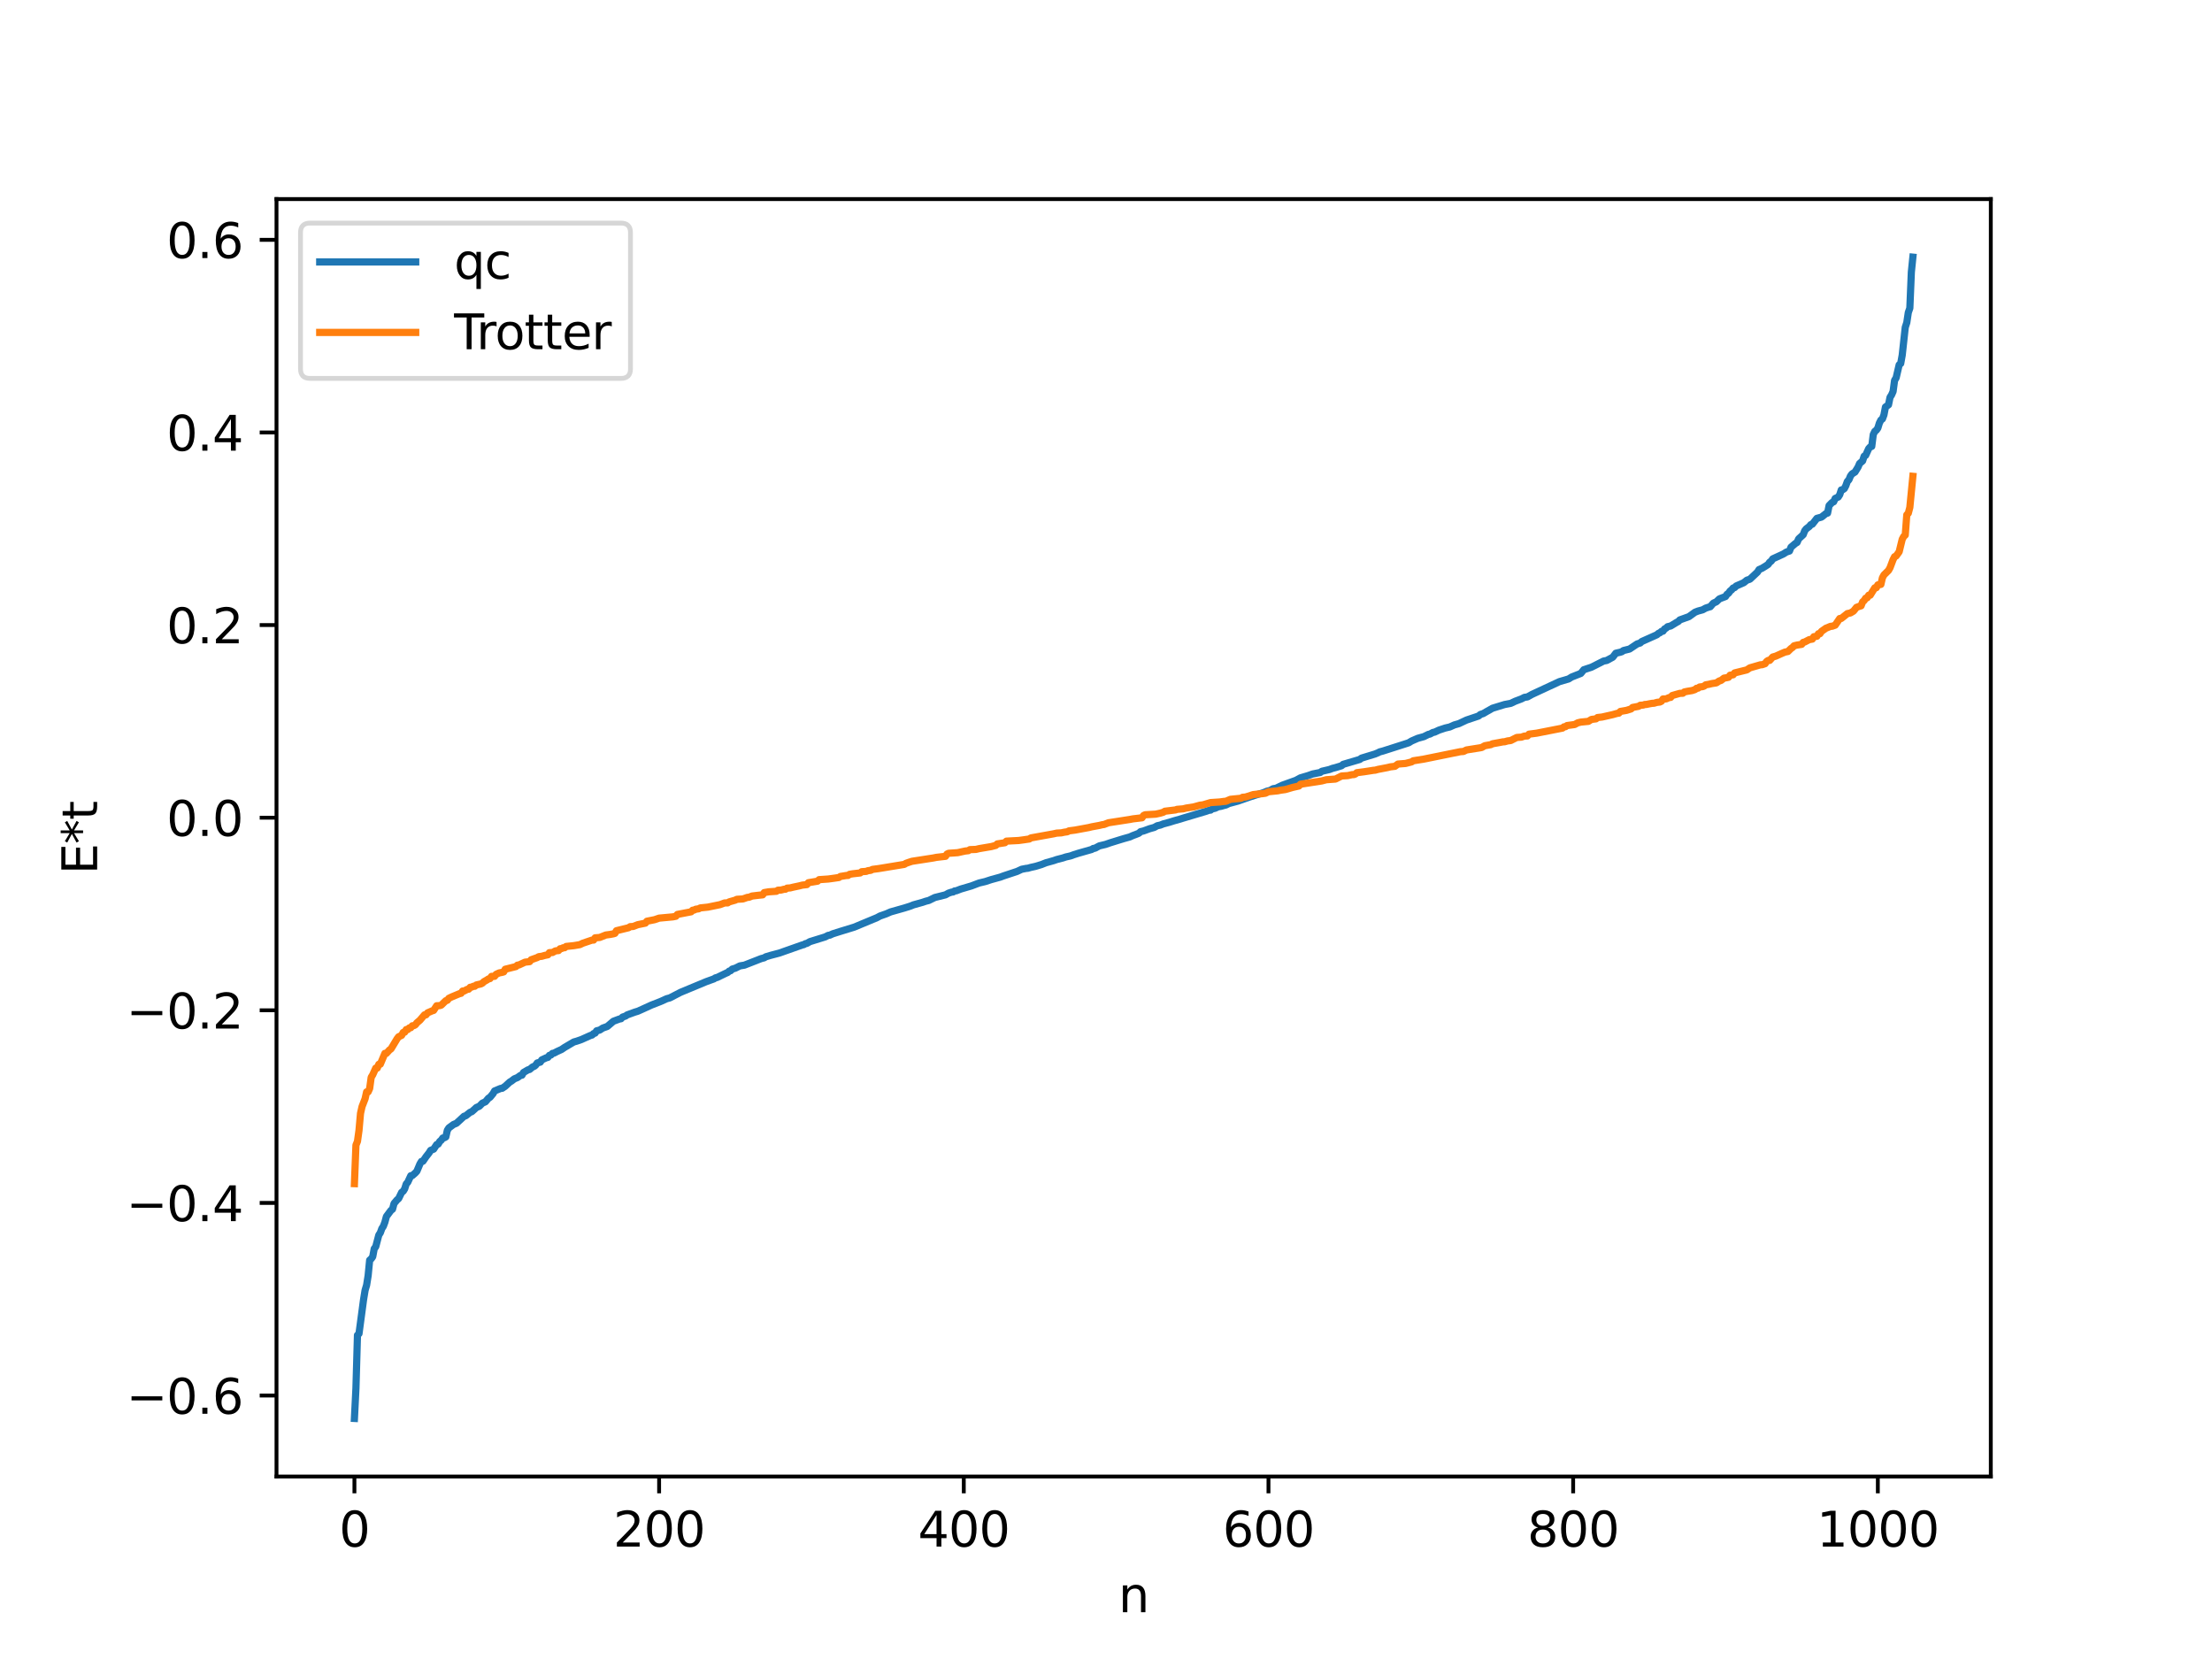 <?xml version="1.0" encoding="utf-8" standalone="no"?>
<!DOCTYPE svg PUBLIC "-//W3C//DTD SVG 1.1//EN"
  "http://www.w3.org/Graphics/SVG/1.1/DTD/svg11.dtd">
<svg xmlns:xlink="http://www.w3.org/1999/xlink" width="460.8pt" height="345.6pt" viewBox="0 0 460.8 345.6" xmlns="http://www.w3.org/2000/svg" version="1.1">
 <defs>
  <style type="text/css">*{stroke-linejoin: round; stroke-linecap: butt}</style>
 </defs>
 <g id="figure_1">
  <g id="patch_1">
   <path d="M 0 345.6 
L 460.8 345.6 
L 460.8 0 
L 0 0 
z
" style="fill: #ffffff"/>
  </g>
  <g id="axes_1">
   <g id="patch_2">
    <path d="M 57.6 307.584 
L 414.72 307.584 
L 414.72 41.472 
L 57.6 41.472 
z
" style="fill: #ffffff"/>
   </g>
   <g id="matplotlib.axis_1">
    <g id="xtick_1">
     <g id="line2d_1">
      <defs>
       <path id="mf10501bc4b" d="M 0 0 
L 0 3.5 
" style="stroke: #000000; stroke-width: 0.8"/>
      </defs>
      <g>
       <use xlink:href="#mf10501bc4b" x="73.833" y="307.584" style="stroke: #000000; stroke-width: 0.8"/>
      </g>
     </g>
     <g id="text_1">
      <!-- 0 -->
      <g transform="translate(70.651 322.182) scale(0.1 -0.1)">
       <defs>
        <path id="DejaVuSans-30" d="M 2034 4250 
Q 1547 4250 1301 3770 
Q 1056 3291 1056 2328 
Q 1056 1369 1301 889 
Q 1547 409 2034 409 
Q 2525 409 2770 889 
Q 3016 1369 3016 2328 
Q 3016 3291 2770 3770 
Q 2525 4250 2034 4250 
z
M 2034 4750 
Q 2819 4750 3233 4129 
Q 3647 3509 3647 2328 
Q 3647 1150 3233 529 
Q 2819 -91 2034 -91 
Q 1250 -91 836 529 
Q 422 1150 422 2328 
Q 422 3509 836 4129 
Q 1250 4750 2034 4750 
z
" transform="scale(0.016)"/>
       </defs>
       <use xlink:href="#DejaVuSans-30"/>
      </g>
     </g>
    </g>
    <g id="xtick_2">
     <g id="line2d_2">
      <g>
       <use xlink:href="#mf10501bc4b" x="137.304" y="307.584" style="stroke: #000000; stroke-width: 0.8"/>
      </g>
     </g>
     <g id="text_2">
      <!-- 200 -->
      <g transform="translate(127.76 322.182) scale(0.1 -0.1)">
       <defs>
        <path id="DejaVuSans-32" d="M 1228 531 
L 3431 531 
L 3431 0 
L 469 0 
L 469 531 
Q 828 903 1448 1529 
Q 2069 2156 2228 2338 
Q 2531 2678 2651 2914 
Q 2772 3150 2772 3378 
Q 2772 3750 2511 3984 
Q 2250 4219 1831 4219 
Q 1534 4219 1204 4116 
Q 875 4013 500 3803 
L 500 4441 
Q 881 4594 1212 4672 
Q 1544 4750 1819 4750 
Q 2544 4750 2975 4387 
Q 3406 4025 3406 3419 
Q 3406 3131 3298 2873 
Q 3191 2616 2906 2266 
Q 2828 2175 2409 1742 
Q 1991 1309 1228 531 
z
" transform="scale(0.016)"/>
       </defs>
       <use xlink:href="#DejaVuSans-32"/>
       <use xlink:href="#DejaVuSans-30" x="63.623"/>
       <use xlink:href="#DejaVuSans-30" x="127.246"/>
      </g>
     </g>
    </g>
    <g id="xtick_3">
     <g id="line2d_3">
      <g>
       <use xlink:href="#mf10501bc4b" x="200.775" y="307.584" style="stroke: #000000; stroke-width: 0.8"/>
      </g>
     </g>
     <g id="text_3">
      <!-- 400 -->
      <g transform="translate(191.231 322.182) scale(0.1 -0.1)">
       <defs>
        <path id="DejaVuSans-34" d="M 2419 4116 
L 825 1625 
L 2419 1625 
L 2419 4116 
z
M 2253 4666 
L 3047 4666 
L 3047 1625 
L 3713 1625 
L 3713 1100 
L 3047 1100 
L 3047 0 
L 2419 0 
L 2419 1100 
L 313 1100 
L 313 1709 
L 2253 4666 
z
" transform="scale(0.016)"/>
       </defs>
       <use xlink:href="#DejaVuSans-34"/>
       <use xlink:href="#DejaVuSans-30" x="63.623"/>
       <use xlink:href="#DejaVuSans-30" x="127.246"/>
      </g>
     </g>
    </g>
    <g id="xtick_4">
     <g id="line2d_4">
      <g>
       <use xlink:href="#mf10501bc4b" x="264.246" y="307.584" style="stroke: #000000; stroke-width: 0.8"/>
      </g>
     </g>
     <g id="text_4">
      <!-- 600 -->
      <g transform="translate(254.702 322.182) scale(0.1 -0.1)">
       <defs>
        <path id="DejaVuSans-36" d="M 2113 2584 
Q 1688 2584 1439 2293 
Q 1191 2003 1191 1497 
Q 1191 994 1439 701 
Q 1688 409 2113 409 
Q 2538 409 2786 701 
Q 3034 994 3034 1497 
Q 3034 2003 2786 2293 
Q 2538 2584 2113 2584 
z
M 3366 4563 
L 3366 3988 
Q 3128 4100 2886 4159 
Q 2644 4219 2406 4219 
Q 1781 4219 1451 3797 
Q 1122 3375 1075 2522 
Q 1259 2794 1537 2939 
Q 1816 3084 2150 3084 
Q 2853 3084 3261 2657 
Q 3669 2231 3669 1497 
Q 3669 778 3244 343 
Q 2819 -91 2113 -91 
Q 1303 -91 875 529 
Q 447 1150 447 2328 
Q 447 3434 972 4092 
Q 1497 4750 2381 4750 
Q 2619 4750 2861 4703 
Q 3103 4656 3366 4563 
z
" transform="scale(0.016)"/>
       </defs>
       <use xlink:href="#DejaVuSans-36"/>
       <use xlink:href="#DejaVuSans-30" x="63.623"/>
       <use xlink:href="#DejaVuSans-30" x="127.246"/>
      </g>
     </g>
    </g>
    <g id="xtick_5">
     <g id="line2d_5">
      <g>
       <use xlink:href="#mf10501bc4b" x="327.717" y="307.584" style="stroke: #000000; stroke-width: 0.8"/>
      </g>
     </g>
     <g id="text_5">
      <!-- 800 -->
      <g transform="translate(318.173 322.182) scale(0.1 -0.1)">
       <defs>
        <path id="DejaVuSans-38" d="M 2034 2216 
Q 1584 2216 1326 1975 
Q 1069 1734 1069 1313 
Q 1069 891 1326 650 
Q 1584 409 2034 409 
Q 2484 409 2743 651 
Q 3003 894 3003 1313 
Q 3003 1734 2745 1975 
Q 2488 2216 2034 2216 
z
M 1403 2484 
Q 997 2584 770 2862 
Q 544 3141 544 3541 
Q 544 4100 942 4425 
Q 1341 4750 2034 4750 
Q 2731 4750 3128 4425 
Q 3525 4100 3525 3541 
Q 3525 3141 3298 2862 
Q 3072 2584 2669 2484 
Q 3125 2378 3379 2068 
Q 3634 1759 3634 1313 
Q 3634 634 3220 271 
Q 2806 -91 2034 -91 
Q 1263 -91 848 271 
Q 434 634 434 1313 
Q 434 1759 690 2068 
Q 947 2378 1403 2484 
z
M 1172 3481 
Q 1172 3119 1398 2916 
Q 1625 2713 2034 2713 
Q 2441 2713 2670 2916 
Q 2900 3119 2900 3481 
Q 2900 3844 2670 4047 
Q 2441 4250 2034 4250 
Q 1625 4250 1398 4047 
Q 1172 3844 1172 3481 
z
" transform="scale(0.016)"/>
       </defs>
       <use xlink:href="#DejaVuSans-38"/>
       <use xlink:href="#DejaVuSans-30" x="63.623"/>
       <use xlink:href="#DejaVuSans-30" x="127.246"/>
      </g>
     </g>
    </g>
    <g id="xtick_6">
     <g id="line2d_6">
      <g>
       <use xlink:href="#mf10501bc4b" x="391.188" y="307.584" style="stroke: #000000; stroke-width: 0.8"/>
      </g>
     </g>
     <g id="text_6">
      <!-- 1000 -->
      <g transform="translate(378.463 322.182) scale(0.1 -0.1)">
       <defs>
        <path id="DejaVuSans-31" d="M 794 531 
L 1825 531 
L 1825 4091 
L 703 3866 
L 703 4441 
L 1819 4666 
L 2450 4666 
L 2450 531 
L 3481 531 
L 3481 0 
L 794 0 
L 794 531 
z
" transform="scale(0.016)"/>
       </defs>
       <use xlink:href="#DejaVuSans-31"/>
       <use xlink:href="#DejaVuSans-30" x="63.623"/>
       <use xlink:href="#DejaVuSans-30" x="127.246"/>
       <use xlink:href="#DejaVuSans-30" x="190.869"/>
      </g>
     </g>
    </g>
    <g id="text_7">
     <!-- n -->
     <g transform="translate(232.991 335.861) scale(0.1 -0.1)">
      <defs>
       <path id="DejaVuSans-6e" d="M 3513 2113 
L 3513 0 
L 2938 0 
L 2938 2094 
Q 2938 2591 2744 2837 
Q 2550 3084 2163 3084 
Q 1697 3084 1428 2787 
Q 1159 2491 1159 1978 
L 1159 0 
L 581 0 
L 581 3500 
L 1159 3500 
L 1159 2956 
Q 1366 3272 1645 3428 
Q 1925 3584 2291 3584 
Q 2894 3584 3203 3211 
Q 3513 2838 3513 2113 
z
" transform="scale(0.016)"/>
      </defs>
      <use xlink:href="#DejaVuSans-6e"/>
     </g>
    </g>
   </g>
   <g id="matplotlib.axis_2">
    <g id="ytick_1">
     <g id="line2d_7">
      <defs>
       <path id="m0c7a71900c" d="M 0 0 
L -3.5 0 
" style="stroke: #000000; stroke-width: 0.8"/>
      </defs>
      <g>
       <use xlink:href="#m0c7a71900c" x="57.6" y="290.714" style="stroke: #000000; stroke-width: 0.8"/>
      </g>
     </g>
     <g id="text_8">
      <!-- −0.6 -->
      <g transform="translate(26.317 294.513) scale(0.1 -0.1)">
       <defs>
        <path id="DejaVuSans-2212" d="M 678 2272 
L 4684 2272 
L 4684 1741 
L 678 1741 
L 678 2272 
z
" transform="scale(0.016)"/>
        <path id="DejaVuSans-2e" d="M 684 794 
L 1344 794 
L 1344 0 
L 684 0 
L 684 794 
z
" transform="scale(0.016)"/>
       </defs>
       <use xlink:href="#DejaVuSans-2212"/>
       <use xlink:href="#DejaVuSans-30" x="83.789"/>
       <use xlink:href="#DejaVuSans-2e" x="147.412"/>
       <use xlink:href="#DejaVuSans-36" x="179.199"/>
      </g>
     </g>
    </g>
    <g id="ytick_2">
     <g id="line2d_8">
      <g>
       <use xlink:href="#m0c7a71900c" x="57.6" y="250.589" style="stroke: #000000; stroke-width: 0.8"/>
      </g>
     </g>
     <g id="text_9">
      <!-- −0.4 -->
      <g transform="translate(26.317 254.388) scale(0.1 -0.1)">
       <use xlink:href="#DejaVuSans-2212"/>
       <use xlink:href="#DejaVuSans-30" x="83.789"/>
       <use xlink:href="#DejaVuSans-2e" x="147.412"/>
       <use xlink:href="#DejaVuSans-34" x="179.199"/>
      </g>
     </g>
    </g>
    <g id="ytick_3">
     <g id="line2d_9">
      <g>
       <use xlink:href="#m0c7a71900c" x="57.6" y="210.463" style="stroke: #000000; stroke-width: 0.8"/>
      </g>
     </g>
     <g id="text_10">
      <!-- −0.2 -->
      <g transform="translate(26.317 214.262) scale(0.1 -0.1)">
       <use xlink:href="#DejaVuSans-2212"/>
       <use xlink:href="#DejaVuSans-30" x="83.789"/>
       <use xlink:href="#DejaVuSans-2e" x="147.412"/>
       <use xlink:href="#DejaVuSans-32" x="179.199"/>
      </g>
     </g>
    </g>
    <g id="ytick_4">
     <g id="line2d_10">
      <g>
       <use xlink:href="#m0c7a71900c" x="57.6" y="170.338" style="stroke: #000000; stroke-width: 0.8"/>
      </g>
     </g>
     <g id="text_11">
      <!-- 0.0 -->
      <g transform="translate(34.697 174.137) scale(0.1 -0.1)">
       <use xlink:href="#DejaVuSans-30"/>
       <use xlink:href="#DejaVuSans-2e" x="63.623"/>
       <use xlink:href="#DejaVuSans-30" x="95.41"/>
      </g>
     </g>
    </g>
    <g id="ytick_5">
     <g id="line2d_11">
      <g>
       <use xlink:href="#m0c7a71900c" x="57.6" y="130.212" style="stroke: #000000; stroke-width: 0.8"/>
      </g>
     </g>
     <g id="text_12">
      <!-- 0.2 -->
      <g transform="translate(34.697 134.012) scale(0.1 -0.1)">
       <use xlink:href="#DejaVuSans-30"/>
       <use xlink:href="#DejaVuSans-2e" x="63.623"/>
       <use xlink:href="#DejaVuSans-32" x="95.41"/>
      </g>
     </g>
    </g>
    <g id="ytick_6">
     <g id="line2d_12">
      <g>
       <use xlink:href="#m0c7a71900c" x="57.6" y="90.087" style="stroke: #000000; stroke-width: 0.8"/>
      </g>
     </g>
     <g id="text_13">
      <!-- 0.4 -->
      <g transform="translate(34.697 93.886) scale(0.1 -0.1)">
       <use xlink:href="#DejaVuSans-30"/>
       <use xlink:href="#DejaVuSans-2e" x="63.623"/>
       <use xlink:href="#DejaVuSans-34" x="95.41"/>
      </g>
     </g>
    </g>
    <g id="ytick_7">
     <g id="line2d_13">
      <g>
       <use xlink:href="#m0c7a71900c" x="57.6" y="49.962" style="stroke: #000000; stroke-width: 0.8"/>
      </g>
     </g>
     <g id="text_14">
      <!-- 0.6 -->
      <g transform="translate(34.697 53.761) scale(0.1 -0.1)">
       <use xlink:href="#DejaVuSans-30"/>
       <use xlink:href="#DejaVuSans-2e" x="63.623"/>
       <use xlink:href="#DejaVuSans-36" x="95.41"/>
      </g>
     </g>
    </g>
    <g id="text_15">
     <!-- E*t -->
     <g transform="translate(20.238 182.148) rotate(-90) scale(0.1 -0.1)">
      <defs>
       <path id="DejaVuSans-45" d="M 628 4666 
L 3578 4666 
L 3578 4134 
L 1259 4134 
L 1259 2753 
L 3481 2753 
L 3481 2222 
L 1259 2222 
L 1259 531 
L 3634 531 
L 3634 0 
L 628 0 
L 628 4666 
z
" transform="scale(0.016)"/>
       <path id="DejaVuSans-2a" d="M 3009 3897 
L 1888 3291 
L 3009 2681 
L 2828 2375 
L 1778 3009 
L 1778 1831 
L 1422 1831 
L 1422 3009 
L 372 2375 
L 191 2681 
L 1313 3291 
L 191 3897 
L 372 4206 
L 1422 3572 
L 1422 4750 
L 1778 4750 
L 1778 3572 
L 2828 4206 
L 3009 3897 
z
" transform="scale(0.016)"/>
       <path id="DejaVuSans-74" d="M 1172 4494 
L 1172 3500 
L 2356 3500 
L 2356 3053 
L 1172 3053 
L 1172 1153 
Q 1172 725 1289 603 
Q 1406 481 1766 481 
L 2356 481 
L 2356 0 
L 1766 0 
Q 1100 0 847 248 
Q 594 497 594 1153 
L 594 3053 
L 172 3053 
L 172 3500 
L 594 3500 
L 594 4494 
L 1172 4494 
z
" transform="scale(0.016)"/>
      </defs>
      <use xlink:href="#DejaVuSans-45"/>
      <use xlink:href="#DejaVuSans-2a" x="63.184"/>
      <use xlink:href="#DejaVuSans-74" x="113.184"/>
     </g>
    </g>
   </g>
   <g id="line2d_14">
    <path d="M 73.833 295.488 
L 74.15 289.184 
L 74.467 278.136 
L 74.785 277.825 
L 75.737 270.723 
L 76.054 268.789 
L 76.372 267.711 
L 76.689 265.739 
L 77.006 262.515 
L 77.324 262.239 
L 77.641 261.803 
L 77.958 260.132 
L 78.276 259.702 
L 78.91 257.294 
L 79.228 256.806 
L 79.545 255.934 
L 79.862 255.45 
L 80.18 254.602 
L 80.497 253.419 
L 81.449 252.138 
L 81.767 251.904 
L 82.084 250.71 
L 82.719 249.953 
L 83.036 249.698 
L 83.671 248.388 
L 83.988 248.168 
L 84.305 247.647 
L 84.623 246.642 
L 84.94 246.293 
L 85.575 244.924 
L 85.892 244.891 
L 86.527 244.331 
L 86.844 243.985 
L 87.479 242.476 
L 87.796 241.943 
L 88.114 241.903 
L 88.748 240.972 
L 89.383 240.162 
L 89.7 239.644 
L 90.335 239.389 
L 90.97 238.434 
L 91.287 238.333 
L 91.605 237.788 
L 91.922 237.524 
L 92.239 237.067 
L 92.557 237.027 
L 92.874 236.84 
L 93.191 235.459 
L 93.509 234.96 
L 94.461 234.258 
L 95.096 233.992 
L 96.682 232.528 
L 97 232.454 
L 97.952 231.695 
L 98.269 231.593 
L 98.904 231.029 
L 99.221 230.721 
L 99.856 230.452 
L 100.491 229.804 
L 101.125 229.523 
L 101.76 228.771 
L 102.077 228.588 
L 102.712 227.82 
L 103.029 227.266 
L 104.299 226.739 
L 104.616 226.709 
L 105.251 226.279 
L 106.203 225.403 
L 106.52 225.225 
L 107.155 224.738 
L 107.79 224.482 
L 108.424 224.029 
L 108.742 223.98 
L 109.059 223.412 
L 110.011 222.858 
L 110.329 222.788 
L 110.963 222.253 
L 111.281 222.148 
L 111.598 221.884 
L 111.915 221.432 
L 112.55 221.267 
L 112.867 220.789 
L 113.82 220.348 
L 114.137 220.273 
L 114.454 219.845 
L 114.772 219.774 
L 115.089 219.441 
L 115.406 219.389 
L 116.041 219.053 
L 116.993 218.617 
L 117.628 218.185 
L 119.532 217.065 
L 120.167 216.885 
L 121.119 216.553 
L 123.023 215.7 
L 123.34 215.616 
L 123.658 215.309 
L 123.975 215.219 
L 124.292 214.736 
L 124.927 214.581 
L 125.562 214.168 
L 126.514 213.828 
L 127.783 212.746 
L 129.053 212.275 
L 129.37 212.223 
L 129.687 211.878 
L 130.322 211.66 
L 130.639 211.428 
L 132.226 210.852 
L 132.861 210.66 
L 133.813 210.236 
L 135.717 209.368 
L 137.621 208.626 
L 138.891 208.048 
L 139.525 207.885 
L 141.747 206.73 
L 147.142 204.487 
L 147.777 204.258 
L 148.729 203.917 
L 149.046 203.696 
L 149.363 203.639 
L 150.315 203.178 
L 151.267 202.72 
L 151.585 202.594 
L 151.902 202.301 
L 152.22 202.206 
L 152.537 201.878 
L 153.172 201.694 
L 154.124 201.218 
L 155.076 201.058 
L 158.567 199.694 
L 159.201 199.53 
L 159.519 199.323 
L 160.471 199.035 
L 162.375 198.531 
L 167.135 196.851 
L 167.453 196.785 
L 167.77 196.585 
L 168.087 196.523 
L 168.722 196.16 
L 171.896 195.177 
L 172.53 194.85 
L 172.848 194.818 
L 173.482 194.526 
L 175.069 194.024 
L 177.925 193.149 
L 182.686 191.168 
L 183.32 190.824 
L 184.59 190.378 
L 185.542 189.963 
L 188.398 189.154 
L 189.667 188.752 
L 190.302 188.494 
L 192.206 187.964 
L 192.841 187.745 
L 193.476 187.585 
L 194.745 186.966 
L 196.967 186.41 
L 197.601 186.054 
L 198.236 185.844 
L 198.553 185.809 
L 198.871 185.597 
L 199.188 185.574 
L 200.14 185.207 
L 202.362 184.554 
L 203.948 183.953 
L 205.218 183.652 
L 206.487 183.24 
L 208.391 182.716 
L 209.026 182.478 
L 211.882 181.531 
L 212.834 181.085 
L 213.786 180.899 
L 214.104 180.875 
L 214.739 180.695 
L 215.691 180.485 
L 216.96 180.1 
L 217.912 179.723 
L 219.499 179.281 
L 220.134 179.058 
L 221.403 178.733 
L 222.038 178.52 
L 222.99 178.307 
L 223.624 178.074 
L 224.577 177.768 
L 227.433 176.955 
L 227.75 176.745 
L 228.067 176.717 
L 229.02 176.212 
L 230.289 175.911 
L 231.241 175.58 
L 233.145 174.99 
L 234.097 174.701 
L 235.367 174.345 
L 236.001 174.058 
L 236.636 173.824 
L 237.271 173.564 
L 237.588 173.253 
L 238.223 173.101 
L 239.492 172.636 
L 240.444 172.372 
L 241.079 172.017 
L 241.714 171.881 
L 242.348 171.63 
L 243.618 171.288 
L 244.57 170.989 
L 245.839 170.632 
L 246.474 170.431 
L 251.234 169.015 
L 251.869 168.788 
L 252.186 168.762 
L 252.504 168.514 
L 253.139 168.371 
L 253.773 168.068 
L 254.408 167.96 
L 255.043 167.771 
L 255.36 167.704 
L 255.995 167.392 
L 257.899 166.881 
L 260.438 165.993 
L 261.707 165.586 
L 263.294 165.092 
L 263.929 164.819 
L 264.563 164.669 
L 265.198 164.304 
L 265.833 164.204 
L 267.102 163.585 
L 269.958 162.56 
L 270.91 162.041 
L 272.497 161.572 
L 273.449 161.235 
L 275.036 160.922 
L 275.353 160.675 
L 276.94 160.305 
L 277.575 160.064 
L 278.21 159.904 
L 279.479 159.518 
L 279.796 159.23 
L 283.287 158.199 
L 283.605 157.938 
L 284.239 157.743 
L 286.461 157.065 
L 287.096 156.8 
L 287.413 156.631 
L 288.048 156.467 
L 292.808 154.945 
L 293.443 154.738 
L 294.077 154.356 
L 295.347 153.803 
L 296.616 153.453 
L 297.568 152.982 
L 297.886 152.92 
L 298.52 152.576 
L 298.838 152.525 
L 299.79 152.085 
L 301.059 151.666 
L 302.011 151.443 
L 302.963 151.018 
L 303.915 150.745 
L 305.502 150 
L 308.041 149.148 
L 308.358 148.853 
L 308.993 148.641 
L 309.628 148.266 
L 310.262 147.914 
L 310.897 147.544 
L 313.436 146.764 
L 314.388 146.585 
L 314.705 146.526 
L 315.658 146.076 
L 316.927 145.6 
L 317.562 145.275 
L 318.196 145.182 
L 319.148 144.651 
L 324.861 141.994 
L 326.765 141.44 
L 327.4 141.04 
L 329.304 140.29 
L 329.939 139.512 
L 331.525 138.994 
L 334.064 137.709 
L 334.699 137.591 
L 335.968 136.909 
L 336.603 136.079 
L 337.555 135.862 
L 337.872 135.757 
L 338.19 135.519 
L 339.459 135.207 
L 341.046 134.145 
L 341.681 133.948 
L 341.998 133.649 
L 345.172 132.227 
L 345.489 131.937 
L 345.806 131.812 
L 346.124 131.526 
L 346.441 131.479 
L 346.758 131.016 
L 347.076 130.854 
L 347.393 130.549 
L 348.028 130.406 
L 349.297 129.634 
L 349.615 129.474 
L 349.932 129.141 
L 351.836 128.455 
L 353.105 127.537 
L 353.74 127.29 
L 354.692 127.035 
L 355.327 126.682 
L 355.962 126.473 
L 356.279 126.391 
L 356.914 125.651 
L 357.548 125.367 
L 358.183 124.754 
L 359.453 124.273 
L 359.77 123.795 
L 360.087 123.589 
L 360.405 123.124 
L 360.722 122.882 
L 361.039 122.498 
L 361.357 122.405 
L 361.674 122.075 
L 363.261 121.383 
L 363.896 120.867 
L 364.53 120.662 
L 366.117 119.175 
L 366.434 118.658 
L 367.069 118.378 
L 367.704 117.992 
L 368.339 117.578 
L 368.656 117.103 
L 368.973 116.902 
L 369.291 116.422 
L 371.512 115.402 
L 372.147 114.998 
L 372.781 114.791 
L 373.099 113.991 
L 374.051 113.183 
L 374.368 113.002 
L 374.686 112.261 
L 375.638 111.386 
L 375.955 110.564 
L 376.272 110.162 
L 376.907 109.682 
L 377.224 109.292 
L 377.542 109.196 
L 378.494 107.983 
L 379.446 107.724 
L 380.398 106.967 
L 380.715 106.892 
L 381.033 105.319 
L 381.667 104.666 
L 381.985 104.532 
L 382.302 103.832 
L 382.937 103.542 
L 383.254 103.046 
L 383.572 102.057 
L 383.889 102.009 
L 384.206 101.785 
L 384.524 101.165 
L 384.841 100.284 
L 385.158 99.952 
L 385.476 99.182 
L 385.793 98.74 
L 386.428 98.337 
L 387.062 97.31 
L 387.38 96.568 
L 388.015 96.015 
L 388.332 95.038 
L 388.649 94.861 
L 389.284 93.451 
L 389.601 93.104 
L 389.919 92.997 
L 390.236 90.515 
L 390.553 89.866 
L 390.871 89.621 
L 391.188 89.176 
L 391.505 88.138 
L 391.823 87.503 
L 392.14 87.277 
L 392.458 86.433 
L 392.775 84.786 
L 393.41 84.327 
L 393.727 82.769 
L 394.044 82.275 
L 394.362 81.554 
L 394.679 79.226 
L 394.996 78.72 
L 395.631 75.995 
L 395.948 75.731 
L 396.266 73.978 
L 396.9 68.185 
L 397.218 67.213 
L 397.535 65.104 
L 397.853 64.194 
L 398.17 56.677 
L 398.487 53.568 
L 398.487 53.568 
" clip-path="url(#p7570c12bde)" style="fill: none; stroke: #1f77b4; stroke-width: 1.5; stroke-linecap: square"/>
   </g>
   <g id="line2d_15">
    <path d="M 73.833 246.576 
L 74.15 238.551 
L 74.467 237.765 
L 74.785 235.486 
L 75.102 231.935 
L 75.42 230.526 
L 76.054 228.883 
L 76.372 227.461 
L 76.689 227.461 
L 77.006 226.754 
L 77.324 224.429 
L 77.641 223.91 
L 78.276 222.501 
L 78.593 222.501 
L 78.91 221.715 
L 79.228 221.688 
L 80.18 219.435 
L 80.497 219.435 
L 81.132 218.729 
L 81.449 218.511 
L 82.719 216.404 
L 83.036 215.983 
L 83.671 215.684 
L 83.988 215.076 
L 84.305 215.022 
L 84.623 214.476 
L 84.94 214.476 
L 85.258 214.131 
L 85.575 214.088 
L 85.892 213.69 
L 86.21 213.663 
L 86.527 213.485 
L 86.844 213.067 
L 87.479 212.527 
L 88.431 211.41 
L 88.748 211.41 
L 89.066 210.996 
L 90.018 210.582 
L 90.335 210.486 
L 90.97 209.516 
L 91.605 209.49 
L 91.922 209.383 
L 92.874 208.46 
L 93.191 208.379 
L 93.509 207.958 
L 94.143 207.658 
L 95.73 206.997 
L 96.048 206.925 
L 96.365 206.451 
L 96.682 206.451 
L 97.317 206.106 
L 97.634 206.063 
L 97.952 205.665 
L 98.269 205.638 
L 98.586 205.46 
L 98.904 205.456 
L 99.221 205.187 
L 100.173 204.97 
L 100.491 204.808 
L 100.808 204.502 
L 101.443 204.143 
L 101.76 203.927 
L 102.077 203.861 
L 102.395 203.393 
L 103.029 203.385 
L 103.347 202.97 
L 103.981 202.679 
L 104.616 202.557 
L 104.934 202.461 
L 105.251 201.909 
L 107.472 201.357 
L 107.79 201.06 
L 108.107 201.023 
L 109.377 200.435 
L 110.329 200.33 
L 110.646 199.933 
L 111.915 199.483 
L 112.233 199.292 
L 112.867 199.211 
L 113.502 199.026 
L 114.137 198.9 
L 114.454 198.451 
L 115.089 198.426 
L 115.724 198.08 
L 116.358 198.021 
L 116.676 197.64 
L 116.993 197.612 
L 117.31 197.435 
L 117.628 197.431 
L 117.945 197.162 
L 119.532 196.997 
L 120.801 196.783 
L 121.436 196.477 
L 123.34 195.837 
L 123.658 195.836 
L 123.975 195.368 
L 124.927 195.291 
L 126.196 194.783 
L 127.148 194.654 
L 127.783 194.532 
L 128.1 194.435 
L 128.418 193.884 
L 130.957 193.261 
L 131.274 193.039 
L 131.909 192.998 
L 132.861 192.629 
L 134.448 192.305 
L 134.765 191.908 
L 136.352 191.592 
L 137.304 191.266 
L 140.16 191.001 
L 140.795 190.875 
L 141.112 190.493 
L 143.968 189.946 
L 144.286 189.615 
L 144.603 189.587 
L 144.92 189.41 
L 145.555 189.322 
L 145.872 189.136 
L 147.459 188.972 
L 149.998 188.452 
L 150.95 188.1 
L 151.585 188.088 
L 151.902 187.877 
L 153.172 187.517 
L 153.489 187.343 
L 154.758 187.266 
L 155.71 186.934 
L 156.028 186.92 
L 156.662 186.66 
L 157.932 186.507 
L 158.884 186.41 
L 159.201 185.939 
L 160.153 185.779 
L 161.74 185.672 
L 162.058 185.441 
L 162.692 185.415 
L 163.327 185.25 
L 163.644 185.236 
L 163.962 185.014 
L 164.596 184.972 
L 165.231 184.815 
L 166.5 184.547 
L 167.135 184.385 
L 168.087 184.28 
L 168.405 183.883 
L 170.309 183.566 
L 170.626 183.248 
L 172.53 183.116 
L 173.482 182.989 
L 174.434 182.85 
L 174.752 182.804 
L 175.069 182.582 
L 176.339 182.375 
L 176.656 182.375 
L 176.973 182.14 
L 177.608 182.03 
L 179.195 181.849 
L 179.512 181.59 
L 180.464 181.524 
L 180.781 181.385 
L 181.416 181.297 
L 181.734 181.111 
L 183.003 180.947 
L 188.398 180.063 
L 188.715 179.852 
L 189.35 179.627 
L 189.985 179.422 
L 194.428 178.733 
L 195.062 178.604 
L 196.967 178.385 
L 197.284 177.914 
L 197.601 177.757 
L 199.505 177.626 
L 200.458 177.416 
L 201.092 177.282 
L 201.727 177.211 
L 202.044 176.995 
L 203.314 176.947 
L 203.948 176.79 
L 206.487 176.36 
L 207.439 176.112 
L 207.757 175.803 
L 209.343 175.558 
L 209.661 175.223 
L 212.2 175.091 
L 213.152 174.963 
L 214.104 174.825 
L 214.421 174.779 
L 214.739 174.556 
L 219.499 173.695 
L 220.134 173.551 
L 221.086 173.499 
L 221.72 173.36 
L 222.355 173.272 
L 222.672 173.086 
L 223.942 172.922 
L 226.798 172.396 
L 227.433 172.241 
L 229.02 171.95 
L 229.654 171.795 
L 229.972 171.762 
L 230.924 171.397 
L 235.367 170.708 
L 236.001 170.585 
L 237.905 170.36 
L 238.223 169.889 
L 238.54 169.732 
L 240.762 169.601 
L 241.714 169.391 
L 242.348 169.2 
L 242.666 168.992 
L 244.887 168.723 
L 245.205 168.601 
L 246.474 168.497 
L 247.109 168.335 
L 248.696 168.087 
L 249.965 167.738 
L 250.6 167.661 
L 252.186 167.191 
L 254.091 167.066 
L 255.043 166.938 
L 255.36 166.926 
L 256.312 166.513 
L 258.534 166.289 
L 258.851 166.09 
L 259.486 166.032 
L 261.072 165.526 
L 262.024 165.42 
L 262.977 165.335 
L 263.611 165.246 
L 264.246 164.935 
L 266.15 164.744 
L 266.785 164.612 
L 267.737 164.482 
L 269.324 164.025 
L 270.593 163.737 
L 270.91 163.372 
L 275.353 162.683 
L 276.305 162.432 
L 278.21 162.292 
L 279.479 161.654 
L 280.748 161.576 
L 281.7 161.366 
L 282.018 161.366 
L 282.335 161.249 
L 282.653 160.967 
L 284.239 160.761 
L 286.143 160.464 
L 286.461 160.443 
L 287.096 160.271 
L 289 159.907 
L 289.634 159.752 
L 290.586 159.636 
L 291.221 159.168 
L 292.808 159.041 
L 294.077 158.714 
L 294.395 158.488 
L 296.616 158.134 
L 304.233 156.587 
L 304.867 156.545 
L 305.502 156.23 
L 308.358 155.777 
L 308.676 155.712 
L 309.31 155.347 
L 310.58 155.121 
L 310.897 154.946 
L 312.484 154.658 
L 313.119 154.535 
L 313.436 154.526 
L 314.071 154.344 
L 314.705 154.267 
L 315.975 153.625 
L 316.927 153.561 
L 317.562 153.34 
L 318.196 153.309 
L 318.514 152.942 
L 320.1 152.736 
L 325.496 151.677 
L 325.813 151.408 
L 326.13 151.383 
L 326.448 151.143 
L 327.4 151.016 
L 328.034 150.93 
L 328.669 150.581 
L 329.304 150.428 
L 330.891 150.271 
L 331.525 149.87 
L 332.477 149.749 
L 332.795 149.476 
L 333.747 149.37 
L 335.968 148.866 
L 336.92 148.599 
L 337.238 148.562 
L 337.555 148.205 
L 338.824 147.984 
L 339.777 147.687 
L 340.094 147.375 
L 341.363 147.136 
L 341.681 146.921 
L 342.315 146.88 
L 342.633 146.755 
L 342.95 146.751 
L 343.585 146.621 
L 344.22 146.509 
L 344.537 146.501 
L 345.172 146.319 
L 345.806 146.242 
L 346.124 146.069 
L 346.441 145.604 
L 347.076 145.599 
L 347.71 145.315 
L 348.028 145.284 
L 348.345 144.895 
L 348.98 144.711 
L 349.932 144.441 
L 350.567 144.414 
L 350.884 144.143 
L 351.519 144.012 
L 352.471 143.857 
L 353.105 143.652 
L 353.423 143.383 
L 353.74 143.358 
L 354.058 143.118 
L 354.692 143.036 
L 355.01 142.922 
L 355.327 142.663 
L 355.962 142.556 
L 356.596 142.403 
L 357.548 142.255 
L 358.183 141.838 
L 358.5 141.766 
L 359.135 141.27 
L 359.77 141.163 
L 360.087 141.091 
L 360.405 140.659 
L 361.039 140.574 
L 361.357 140.179 
L 363.896 139.552 
L 364.53 139.127 
L 366.752 138.484 
L 367.069 138.476 
L 367.704 138.259 
L 368.021 137.795 
L 368.339 137.579 
L 368.656 137.575 
L 369.291 136.87 
L 369.925 136.686 
L 371.195 136.118 
L 371.829 135.848 
L 372.464 135.715 
L 373.099 135.093 
L 373.416 134.881 
L 373.734 134.531 
L 374.368 134.377 
L 375.32 134.23 
L 375.638 133.813 
L 375.955 133.741 
L 376.907 133.245 
L 377.542 133.138 
L 377.859 132.634 
L 378.494 132.549 
L 378.811 132.018 
L 379.129 132.011 
L 379.446 131.527 
L 380.398 130.859 
L 381.35 130.477 
L 381.667 130.459 
L 382.302 130.234 
L 383.254 128.844 
L 383.572 128.835 
L 384.841 127.823 
L 385.476 127.69 
L 386.11 127.308 
L 386.745 126.523 
L 387.38 126.293 
L 387.697 126.205 
L 388.015 125.383 
L 388.332 125.113 
L 388.649 124.609 
L 388.967 124.533 
L 389.284 123.993 
L 389.601 123.986 
L 390.553 122.452 
L 390.871 122.434 
L 391.188 121.841 
L 391.823 121.745 
L 392.14 120.366 
L 392.458 119.772 
L 393.41 118.831 
L 393.727 118.268 
L 394.362 116.584 
L 394.679 115.968 
L 394.996 115.828 
L 395.631 114.945 
L 396.266 112.341 
L 396.583 111.747 
L 396.9 111.464 
L 397.218 107.25 
L 397.535 106.92 
L 397.853 105.703 
L 398.487 99.225 
L 398.487 99.225 
" clip-path="url(#p7570c12bde)" style="fill: none; stroke: #ff7f0e; stroke-width: 1.5; stroke-linecap: square"/>
   </g>
   <g id="patch_3">
    <path d="M 57.6 307.584 
L 57.6 41.472 
" style="fill: none; stroke: #000000; stroke-width: 0.8; stroke-linejoin: miter; stroke-linecap: square"/>
   </g>
   <g id="patch_4">
    <path d="M 414.72 307.584 
L 414.72 41.472 
" style="fill: none; stroke: #000000; stroke-width: 0.8; stroke-linejoin: miter; stroke-linecap: square"/>
   </g>
   <g id="patch_5">
    <path d="M 57.6 307.584 
L 414.72 307.584 
" style="fill: none; stroke: #000000; stroke-width: 0.8; stroke-linejoin: miter; stroke-linecap: square"/>
   </g>
   <g id="patch_6">
    <path d="M 57.6 41.472 
L 414.72 41.472 
" style="fill: none; stroke: #000000; stroke-width: 0.8; stroke-linejoin: miter; stroke-linecap: square"/>
   </g>
   <g id="legend_1">
    <g id="patch_7">
     <path d="M 64.6 78.828 
L 129.342 78.828 
Q 131.342 78.828 131.342 76.828 
L 131.342 48.472 
Q 131.342 46.472 129.342 46.472 
L 64.6 46.472 
Q 62.6 46.472 62.6 48.472 
L 62.6 76.828 
Q 62.6 78.828 64.6 78.828 
z
" style="fill: #ffffff; opacity: 0.8; stroke: #cccccc; stroke-linejoin: miter"/>
    </g>
    <g id="line2d_16">
     <path d="M 66.6 54.57 
L 76.6 54.57 
L 86.6 54.57 
" style="fill: none; stroke: #1f77b4; stroke-width: 1.5; stroke-linecap: square"/>
    </g>
    <g id="text_16">
     <!-- qc -->
     <g transform="translate(94.6 58.07) scale(0.1 -0.1)">
      <defs>
       <path id="DejaVuSans-71" d="M 947 1747 
Q 947 1113 1208 752 
Q 1469 391 1925 391 
Q 2381 391 2643 752 
Q 2906 1113 2906 1747 
Q 2906 2381 2643 2742 
Q 2381 3103 1925 3103 
Q 1469 3103 1208 2742 
Q 947 2381 947 1747 
z
M 2906 525 
Q 2725 213 2448 61 
Q 2172 -91 1784 -91 
Q 1150 -91 751 415 
Q 353 922 353 1747 
Q 353 2572 751 3078 
Q 1150 3584 1784 3584 
Q 2172 3584 2448 3432 
Q 2725 3281 2906 2969 
L 2906 3500 
L 3481 3500 
L 3481 -1331 
L 2906 -1331 
L 2906 525 
z
" transform="scale(0.016)"/>
       <path id="DejaVuSans-63" d="M 3122 3366 
L 3122 2828 
Q 2878 2963 2633 3030 
Q 2388 3097 2138 3097 
Q 1578 3097 1268 2742 
Q 959 2388 959 1747 
Q 959 1106 1268 751 
Q 1578 397 2138 397 
Q 2388 397 2633 464 
Q 2878 531 3122 666 
L 3122 134 
Q 2881 22 2623 -34 
Q 2366 -91 2075 -91 
Q 1284 -91 818 406 
Q 353 903 353 1747 
Q 353 2603 823 3093 
Q 1294 3584 2113 3584 
Q 2378 3584 2631 3529 
Q 2884 3475 3122 3366 
z
" transform="scale(0.016)"/>
      </defs>
      <use xlink:href="#DejaVuSans-71"/>
      <use xlink:href="#DejaVuSans-63" x="63.477"/>
     </g>
    </g>
    <g id="line2d_17">
     <path d="M 66.6 69.249 
L 76.6 69.249 
L 86.6 69.249 
" style="fill: none; stroke: #ff7f0e; stroke-width: 1.5; stroke-linecap: square"/>
    </g>
    <g id="text_17">
     <!-- Trotter -->
     <g transform="translate(94.6 72.749) scale(0.1 -0.1)">
      <defs>
       <path id="DejaVuSans-54" d="M -19 4666 
L 3928 4666 
L 3928 4134 
L 2272 4134 
L 2272 0 
L 1638 0 
L 1638 4134 
L -19 4134 
L -19 4666 
z
" transform="scale(0.016)"/>
       <path id="DejaVuSans-72" d="M 2631 2963 
Q 2534 3019 2420 3045 
Q 2306 3072 2169 3072 
Q 1681 3072 1420 2755 
Q 1159 2438 1159 1844 
L 1159 0 
L 581 0 
L 581 3500 
L 1159 3500 
L 1159 2956 
Q 1341 3275 1631 3429 
Q 1922 3584 2338 3584 
Q 2397 3584 2469 3576 
Q 2541 3569 2628 3553 
L 2631 2963 
z
" transform="scale(0.016)"/>
       <path id="DejaVuSans-6f" d="M 1959 3097 
Q 1497 3097 1228 2736 
Q 959 2375 959 1747 
Q 959 1119 1226 758 
Q 1494 397 1959 397 
Q 2419 397 2687 759 
Q 2956 1122 2956 1747 
Q 2956 2369 2687 2733 
Q 2419 3097 1959 3097 
z
M 1959 3584 
Q 2709 3584 3137 3096 
Q 3566 2609 3566 1747 
Q 3566 888 3137 398 
Q 2709 -91 1959 -91 
Q 1206 -91 779 398 
Q 353 888 353 1747 
Q 353 2609 779 3096 
Q 1206 3584 1959 3584 
z
" transform="scale(0.016)"/>
       <path id="DejaVuSans-65" d="M 3597 1894 
L 3597 1613 
L 953 1613 
Q 991 1019 1311 708 
Q 1631 397 2203 397 
Q 2534 397 2845 478 
Q 3156 559 3463 722 
L 3463 178 
Q 3153 47 2828 -22 
Q 2503 -91 2169 -91 
Q 1331 -91 842 396 
Q 353 884 353 1716 
Q 353 2575 817 3079 
Q 1281 3584 2069 3584 
Q 2775 3584 3186 3129 
Q 3597 2675 3597 1894 
z
M 3022 2063 
Q 3016 2534 2758 2815 
Q 2500 3097 2075 3097 
Q 1594 3097 1305 2825 
Q 1016 2553 972 2059 
L 3022 2063 
z
" transform="scale(0.016)"/>
      </defs>
      <use xlink:href="#DejaVuSans-54"/>
      <use xlink:href="#DejaVuSans-72" x="46.334"/>
      <use xlink:href="#DejaVuSans-6f" x="85.197"/>
      <use xlink:href="#DejaVuSans-74" x="146.379"/>
      <use xlink:href="#DejaVuSans-74" x="185.588"/>
      <use xlink:href="#DejaVuSans-65" x="224.797"/>
      <use xlink:href="#DejaVuSans-72" x="286.32"/>
     </g>
    </g>
   </g>
  </g>
 </g>
 <defs>
  <clipPath id="p7570c12bde">
   <rect x="57.6" y="41.472" width="357.12" height="266.112"/>
  </clipPath>
 </defs>
</svg>
